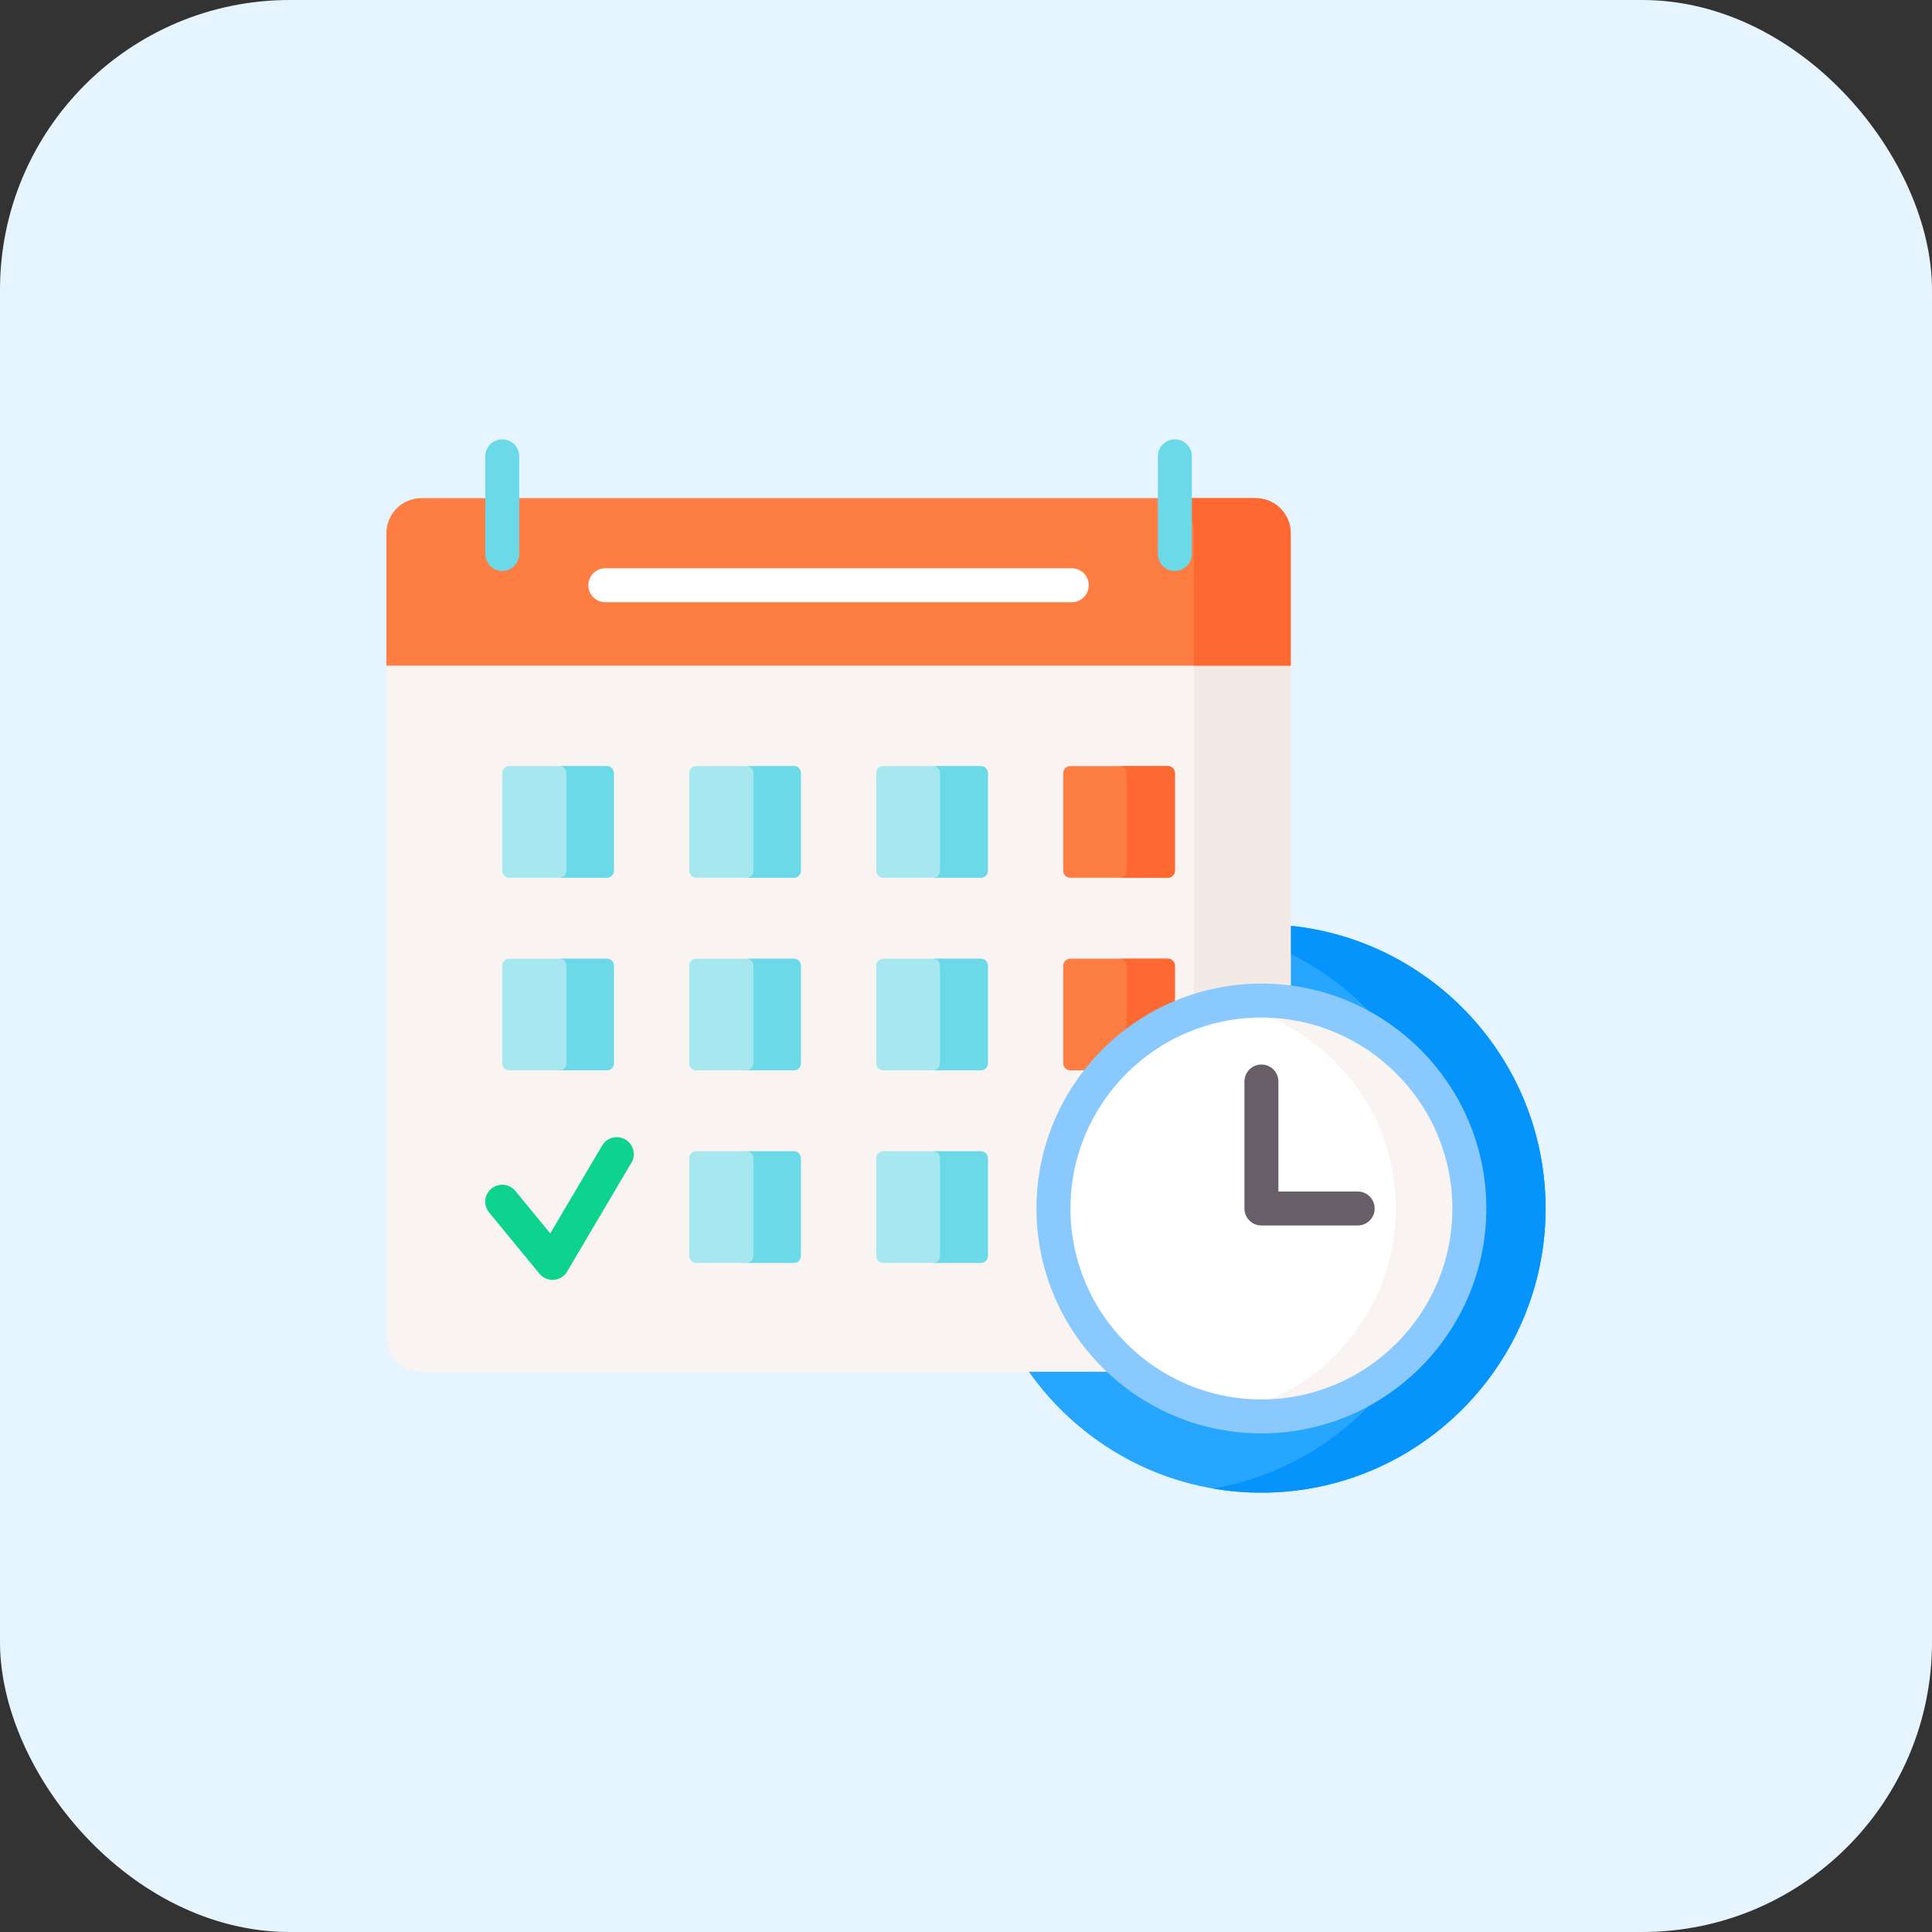 <svg width="40" height="40" viewBox="0 0 40 40" fill="none" xmlns="http://www.w3.org/2000/svg">
<rect x="0" y="0" width="40" height="40" fill="#333333" stroke="none"/>
<rect width="40" height="40" rx="6" fill="#E6F4FF"/>
<path d="M26.674 19.163V20.8L26.716 20.806C27.722 20.948 28.646 21.449 29.319 22.217C29.999 22.993 30.373 23.989 30.373 25.02C30.373 27.368 28.463 29.277 26.116 29.277C25.149 29.277 24.237 28.961 23.48 28.363L23.467 28.353H21.269C22.331 29.893 24.108 30.904 26.116 30.904C29.36 30.904 32 28.265 32 25.02C32 21.964 29.658 19.445 26.674 19.163Z" fill="#26A6FE"/>
<path d="M26.674 19.163V19.725C27.748 20.247 28.641 21.085 29.23 22.119C29.26 22.152 29.29 22.184 29.32 22.217C29.999 22.993 30.373 23.989 30.373 25.02C30.373 26.139 29.939 27.157 29.232 27.917C28.377 29.422 26.88 30.514 25.115 30.819C25.446 30.876 25.781 30.904 26.116 30.904C29.36 30.904 32 28.265 32 25.02C32 21.964 29.658 19.445 26.674 19.163Z" fill="#0593FC"/>
<path d="M21.859 25.021C21.859 22.673 23.769 20.764 26.116 20.764C26.322 20.764 26.524 20.779 26.723 20.807V13.733H8V27.677C8 28.077 8.324 28.401 8.724 28.401H23.532C22.516 27.622 21.859 26.397 21.859 25.021Z" fill="#F9F3F1"/>
<path d="M24.719 13.733V21C25.168 20.843 25.64 20.764 26.116 20.764C26.322 20.764 26.524 20.779 26.723 20.807V13.733H24.719Z" fill="#F3EAE6"/>
<path d="M12.565 18.173H10.543C10.505 18.173 10.468 18.158 10.441 18.13C10.413 18.103 10.398 18.066 10.398 18.028V16.006C10.398 15.968 10.413 15.931 10.441 15.904C10.468 15.877 10.505 15.861 10.543 15.861H12.565C12.603 15.861 12.64 15.877 12.667 15.904C12.694 15.931 12.71 15.968 12.71 16.006V18.028C12.71 18.066 12.694 18.103 12.667 18.13C12.64 18.158 12.603 18.173 12.565 18.173ZM16.436 18.173H14.415C14.376 18.173 14.339 18.158 14.312 18.13C14.285 18.103 14.27 18.066 14.27 18.028V16.006C14.27 15.968 14.285 15.931 14.312 15.904C14.339 15.877 14.376 15.861 14.415 15.861H16.436C16.475 15.861 16.512 15.877 16.539 15.904C16.566 15.931 16.581 15.968 16.581 16.006V18.028C16.581 18.066 16.566 18.103 16.539 18.13C16.512 18.158 16.475 18.173 16.436 18.173Z" fill="#A6E7F0"/>
<path d="M16.436 15.861H15.454C15.493 15.861 15.53 15.877 15.557 15.904C15.584 15.931 15.599 15.968 15.599 16.006V18.028C15.599 18.066 15.584 18.103 15.557 18.13C15.53 18.158 15.493 18.173 15.454 18.173H16.436C16.475 18.173 16.512 18.158 16.539 18.13C16.566 18.103 16.581 18.066 16.581 18.028V16.006C16.581 15.987 16.578 15.968 16.57 15.951C16.563 15.933 16.552 15.917 16.539 15.904C16.525 15.89 16.509 15.88 16.492 15.872C16.474 15.865 16.455 15.861 16.436 15.861Z" fill="#6BD9E7"/>
<path d="M20.308 18.173H18.286C18.248 18.173 18.211 18.158 18.184 18.13C18.157 18.103 18.142 18.066 18.142 18.028V16.006C18.142 15.968 18.157 15.931 18.184 15.904C18.211 15.877 18.248 15.861 18.286 15.861H20.308C20.346 15.861 20.383 15.877 20.41 15.904C20.438 15.931 20.453 15.968 20.453 16.006V18.028C20.453 18.066 20.438 18.103 20.41 18.13C20.383 18.158 20.346 18.173 20.308 18.173Z" fill="#A6E7F0"/>
<path d="M20.308 15.861H19.317C19.356 15.861 19.393 15.877 19.42 15.904C19.447 15.931 19.462 15.968 19.462 16.006V18.028C19.462 18.066 19.447 18.103 19.42 18.13C19.393 18.158 19.356 18.173 19.317 18.173H20.308C20.346 18.173 20.383 18.158 20.41 18.13C20.438 18.103 20.453 18.066 20.453 18.028V16.006C20.453 15.968 20.438 15.931 20.41 15.904C20.383 15.877 20.346 15.861 20.308 15.861Z" fill="#6BD9E7"/>
<path d="M24.18 18.173H22.158C22.12 18.173 22.083 18.158 22.056 18.13C22.028 18.103 22.013 18.066 22.013 18.028V16.006C22.013 15.968 22.028 15.931 22.056 15.904C22.083 15.877 22.12 15.861 22.158 15.861H24.18C24.218 15.861 24.255 15.877 24.282 15.904C24.309 15.931 24.325 15.968 24.325 16.006V18.028C24.325 18.066 24.309 18.103 24.282 18.13C24.255 18.157 24.218 18.173 24.18 18.173Z" fill="#FE7D43"/>
<path d="M24.18 15.861H23.181C23.219 15.861 23.256 15.877 23.283 15.904C23.31 15.931 23.326 15.968 23.326 16.006V18.028C23.326 18.066 23.31 18.103 23.283 18.13C23.256 18.158 23.219 18.173 23.181 18.173H24.18C24.218 18.173 24.255 18.158 24.282 18.13C24.309 18.103 24.325 18.066 24.325 18.028V16.006C24.325 15.968 24.309 15.931 24.282 15.904C24.255 15.877 24.218 15.861 24.18 15.861Z" fill="#FD6930"/>
<path d="M12.565 22.16H10.543C10.505 22.16 10.468 22.145 10.441 22.118C10.413 22.09 10.398 22.054 10.398 22.015V19.994C10.398 19.955 10.413 19.918 10.441 19.891C10.468 19.864 10.505 19.849 10.543 19.849H12.565C12.603 19.849 12.64 19.864 12.667 19.891C12.694 19.918 12.71 19.955 12.71 19.994V22.015C12.71 22.054 12.694 22.09 12.667 22.118C12.64 22.145 12.603 22.16 12.565 22.16ZM16.436 22.16H14.415C14.376 22.16 14.339 22.145 14.312 22.118C14.285 22.09 14.27 22.054 14.27 22.015V19.994C14.27 19.955 14.285 19.918 14.312 19.891C14.339 19.864 14.376 19.849 14.415 19.849H16.436C16.475 19.849 16.512 19.864 16.539 19.891C16.566 19.918 16.581 19.955 16.581 19.994V22.015C16.581 22.054 16.566 22.09 16.539 22.118C16.512 22.145 16.475 22.16 16.436 22.16Z" fill="#A6E7F0"/>
<path d="M16.436 19.849H15.454C15.473 19.849 15.492 19.852 15.51 19.86C15.527 19.867 15.543 19.878 15.557 19.891C15.57 19.904 15.581 19.92 15.588 19.938C15.595 19.956 15.599 19.974 15.599 19.994V22.015C15.599 22.054 15.584 22.09 15.557 22.118C15.53 22.145 15.493 22.16 15.454 22.16H16.436C16.475 22.16 16.512 22.145 16.539 22.118C16.566 22.09 16.581 22.054 16.581 22.015V19.994C16.581 19.955 16.566 19.918 16.539 19.891C16.512 19.864 16.475 19.849 16.436 19.849ZM12.565 15.861H11.583C11.621 15.861 11.658 15.877 11.685 15.904C11.712 15.931 11.727 15.968 11.727 16.006V18.028C11.727 18.066 11.712 18.103 11.685 18.13C11.658 18.158 11.621 18.173 11.583 18.173H12.565C12.603 18.173 12.64 18.158 12.667 18.13C12.694 18.103 12.71 18.066 12.71 18.028V16.006C12.71 15.987 12.706 15.968 12.698 15.951C12.691 15.933 12.681 15.917 12.667 15.904C12.654 15.89 12.638 15.88 12.62 15.872C12.602 15.865 12.584 15.861 12.565 15.861ZM12.565 19.849H11.583C11.602 19.849 11.62 19.852 11.638 19.86C11.656 19.867 11.672 19.878 11.685 19.891C11.698 19.904 11.709 19.92 11.716 19.938C11.724 19.956 11.727 19.974 11.727 19.994V22.015C11.727 22.054 11.712 22.09 11.685 22.118C11.658 22.145 11.621 22.16 11.583 22.16H12.565C12.603 22.16 12.64 22.145 12.667 22.118C12.694 22.09 12.71 22.054 12.71 22.015V19.994C12.71 19.955 12.694 19.918 12.667 19.891C12.64 19.864 12.603 19.849 12.565 19.849Z" fill="#6BD9E7"/>
<path d="M20.308 22.16H18.286C18.248 22.16 18.211 22.145 18.184 22.118C18.157 22.09 18.142 22.054 18.142 22.015V19.994C18.142 19.955 18.157 19.918 18.184 19.891C18.211 19.864 18.248 19.849 18.286 19.849H20.308C20.346 19.849 20.383 19.864 20.41 19.891C20.438 19.918 20.453 19.955 20.453 19.994V22.015C20.453 22.054 20.438 22.09 20.41 22.118C20.383 22.145 20.346 22.16 20.308 22.16Z" fill="#A6E7F0"/>
<path d="M20.308 19.849H19.317C19.337 19.849 19.355 19.852 19.373 19.86C19.39 19.867 19.407 19.878 19.42 19.891C19.433 19.904 19.444 19.921 19.451 19.938C19.459 19.956 19.462 19.974 19.462 19.994V22.015C19.462 22.054 19.447 22.09 19.42 22.118C19.393 22.145 19.356 22.16 19.317 22.16H20.308C20.346 22.16 20.383 22.145 20.41 22.118C20.438 22.09 20.453 22.054 20.453 22.015V19.994C20.453 19.955 20.438 19.918 20.41 19.891C20.383 19.864 20.346 19.849 20.308 19.849Z" fill="#6BD9E7"/>
<path d="M22.158 22.16H22.966C23.348 21.74 23.81 21.4 24.325 21.16V19.994C24.325 19.974 24.321 19.956 24.314 19.938C24.306 19.921 24.296 19.904 24.282 19.891C24.269 19.878 24.253 19.867 24.235 19.86C24.218 19.852 24.199 19.849 24.18 19.849H22.158C22.139 19.849 22.12 19.852 22.103 19.86C22.085 19.867 22.069 19.878 22.056 19.891C22.042 19.904 22.031 19.921 22.024 19.938C22.017 19.956 22.013 19.974 22.013 19.994V22.015C22.013 22.054 22.028 22.09 22.056 22.118C22.083 22.145 22.12 22.16 22.158 22.16Z" fill="#FE7D43"/>
<path d="M24.18 19.849H23.181C23.2 19.849 23.218 19.852 23.236 19.86C23.254 19.867 23.27 19.878 23.283 19.891C23.297 19.904 23.307 19.921 23.314 19.938C23.322 19.956 23.326 19.974 23.326 19.994V21.81C23.625 21.549 23.961 21.329 24.325 21.16V19.994C24.325 19.955 24.309 19.918 24.282 19.891C24.255 19.864 24.218 19.849 24.18 19.849Z" fill="#FD6930"/>
<path d="M16.436 26.147H14.415C14.376 26.147 14.339 26.132 14.312 26.105C14.285 26.078 14.27 26.041 14.27 26.003V23.981C14.27 23.942 14.285 23.905 14.312 23.878C14.339 23.851 14.376 23.836 14.415 23.836H16.436C16.475 23.836 16.512 23.851 16.539 23.878C16.566 23.905 16.581 23.942 16.581 23.981V26.003C16.581 26.022 16.578 26.04 16.57 26.058C16.563 26.076 16.552 26.092 16.539 26.105C16.525 26.119 16.509 26.129 16.492 26.136C16.474 26.144 16.455 26.147 16.436 26.147Z" fill="#A6E7F0"/>
<path d="M16.436 23.836H15.454C15.493 23.836 15.53 23.851 15.557 23.878C15.584 23.905 15.599 23.942 15.599 23.981V26.003C15.599 26.041 15.584 26.078 15.557 26.105C15.53 26.132 15.493 26.147 15.454 26.147H16.436C16.475 26.147 16.512 26.132 16.539 26.105C16.566 26.078 16.581 26.041 16.581 26.003V23.981C16.581 23.942 16.566 23.905 16.539 23.878C16.512 23.851 16.475 23.836 16.436 23.836Z" fill="#6BD9E7"/>
<path d="M20.308 26.147H18.286C18.248 26.147 18.211 26.132 18.184 26.105C18.157 26.078 18.142 26.041 18.142 26.003V23.981C18.142 23.942 18.157 23.905 18.184 23.878C18.211 23.851 18.248 23.836 18.286 23.836H20.308C20.346 23.836 20.383 23.851 20.41 23.878C20.438 23.905 20.453 23.942 20.453 23.981V26.003C20.453 26.022 20.449 26.04 20.442 26.058C20.435 26.076 20.424 26.092 20.411 26.105C20.397 26.119 20.381 26.129 20.363 26.136C20.346 26.144 20.327 26.147 20.308 26.147Z" fill="#A6E7F0"/>
<path d="M20.308 23.836H19.317C19.356 23.836 19.393 23.851 19.42 23.878C19.447 23.905 19.462 23.942 19.462 23.981V26.003C19.462 26.041 19.447 26.078 19.42 26.105C19.393 26.132 19.356 26.147 19.317 26.147H20.308C20.346 26.147 20.383 26.132 20.41 26.105C20.438 26.078 20.453 26.041 20.453 26.003V23.981C20.453 23.942 20.438 23.906 20.41 23.878C20.383 23.851 20.346 23.836 20.308 23.836Z" fill="#6BD9E7"/>
<path d="M26.116 29.326C28.494 29.326 30.421 27.398 30.421 25.02C30.421 22.643 28.494 20.715 26.116 20.715C23.738 20.715 21.811 22.643 21.811 25.02C21.811 27.398 23.738 29.326 26.116 29.326Z" fill="white"/>
<path d="M26.116 20.716C25.861 20.716 25.606 20.738 25.355 20.783C27.37 21.142 28.9 22.903 28.9 25.021C28.9 27.139 27.37 28.9 25.355 29.259C25.606 29.304 25.861 29.326 26.116 29.326C28.494 29.326 30.421 27.398 30.421 25.021C30.421 22.643 28.494 20.716 26.116 20.716Z" fill="#F9F3F1"/>
<path d="M28.11 25.372H26.116C26.023 25.372 25.933 25.335 25.867 25.27C25.802 25.203 25.765 25.114 25.765 25.021V22.392C25.765 22.197 25.922 22.04 26.116 22.04C26.31 22.04 26.468 22.197 26.468 22.392V24.669H28.11C28.203 24.669 28.292 24.706 28.358 24.772C28.424 24.838 28.461 24.928 28.461 25.021C28.461 25.114 28.424 25.203 28.358 25.27C28.292 25.335 28.203 25.372 28.11 25.372Z" fill="#685E68"/>
<path d="M26.723 13.781H8V11.038C8 10.638 8.324 10.314 8.724 10.314H25.998C26.398 10.314 26.723 10.638 26.723 11.038V13.781H26.723Z" fill="#FE7D43"/>
<path d="M25.998 10.314H24.676V10.796C24.704 10.873 24.718 10.956 24.719 11.038V13.781H26.723V11.038C26.723 10.638 26.398 10.314 25.998 10.314Z" fill="#FD6930"/>
<path d="M10.398 11.821C10.305 11.821 10.216 11.784 10.149 11.718C10.084 11.652 10.047 11.563 10.047 11.47V9.447C10.047 9.253 10.204 9.096 10.398 9.096C10.592 9.096 10.75 9.253 10.75 9.447V11.47C10.75 11.563 10.713 11.652 10.647 11.718C10.581 11.784 10.491 11.821 10.398 11.821ZM24.325 11.821C24.231 11.821 24.142 11.784 24.076 11.718C24.01 11.652 23.973 11.563 23.973 11.47V9.447C23.973 9.253 24.13 9.096 24.325 9.096C24.519 9.096 24.676 9.253 24.676 9.447V11.47C24.676 11.563 24.639 11.652 24.573 11.718C24.507 11.784 24.418 11.821 24.325 11.821Z" fill="#6BD9E7"/>
<path d="M11.44 26.499C11.388 26.499 11.336 26.487 11.289 26.465C11.242 26.443 11.201 26.411 11.168 26.37L10.127 25.103C10.067 25.031 10.039 24.939 10.048 24.846C10.057 24.753 10.103 24.668 10.175 24.608C10.211 24.579 10.252 24.557 10.296 24.544C10.34 24.53 10.386 24.526 10.432 24.53C10.478 24.535 10.523 24.548 10.564 24.57C10.604 24.592 10.64 24.621 10.67 24.657L11.392 25.536L12.466 23.719C12.489 23.679 12.52 23.644 12.557 23.616C12.594 23.587 12.636 23.567 12.681 23.555C12.726 23.544 12.773 23.541 12.819 23.547C12.865 23.554 12.909 23.569 12.949 23.593C12.989 23.616 13.024 23.648 13.052 23.685C13.079 23.722 13.099 23.764 13.111 23.809C13.122 23.854 13.125 23.901 13.118 23.947C13.111 23.993 13.095 24.037 13.071 24.076L11.742 26.326C11.711 26.379 11.667 26.422 11.614 26.453C11.561 26.483 11.501 26.499 11.44 26.499Z" fill="#0ED290"/>
<path d="M26.116 29.677C23.548 29.677 21.459 27.589 21.459 25.021C21.459 22.453 23.548 20.364 26.116 20.364C28.684 20.364 30.773 22.453 30.773 25.021C30.773 27.588 28.684 29.677 26.116 29.677ZM26.116 21.067C23.936 21.067 22.163 22.841 22.163 25.021C22.163 27.201 23.936 28.974 26.116 28.974C28.296 28.974 30.07 27.201 30.07 25.021C30.069 22.841 28.296 21.067 26.116 21.067Z" fill="#8AC9FE"/>
<path d="M22.19 12.468H12.532C12.338 12.468 12.181 12.311 12.181 12.117C12.181 11.922 12.338 11.765 12.532 11.765H22.19C22.384 11.765 22.542 11.922 22.542 12.117C22.542 12.311 22.384 12.468 22.19 12.468Z" fill="white"/>
</svg>
